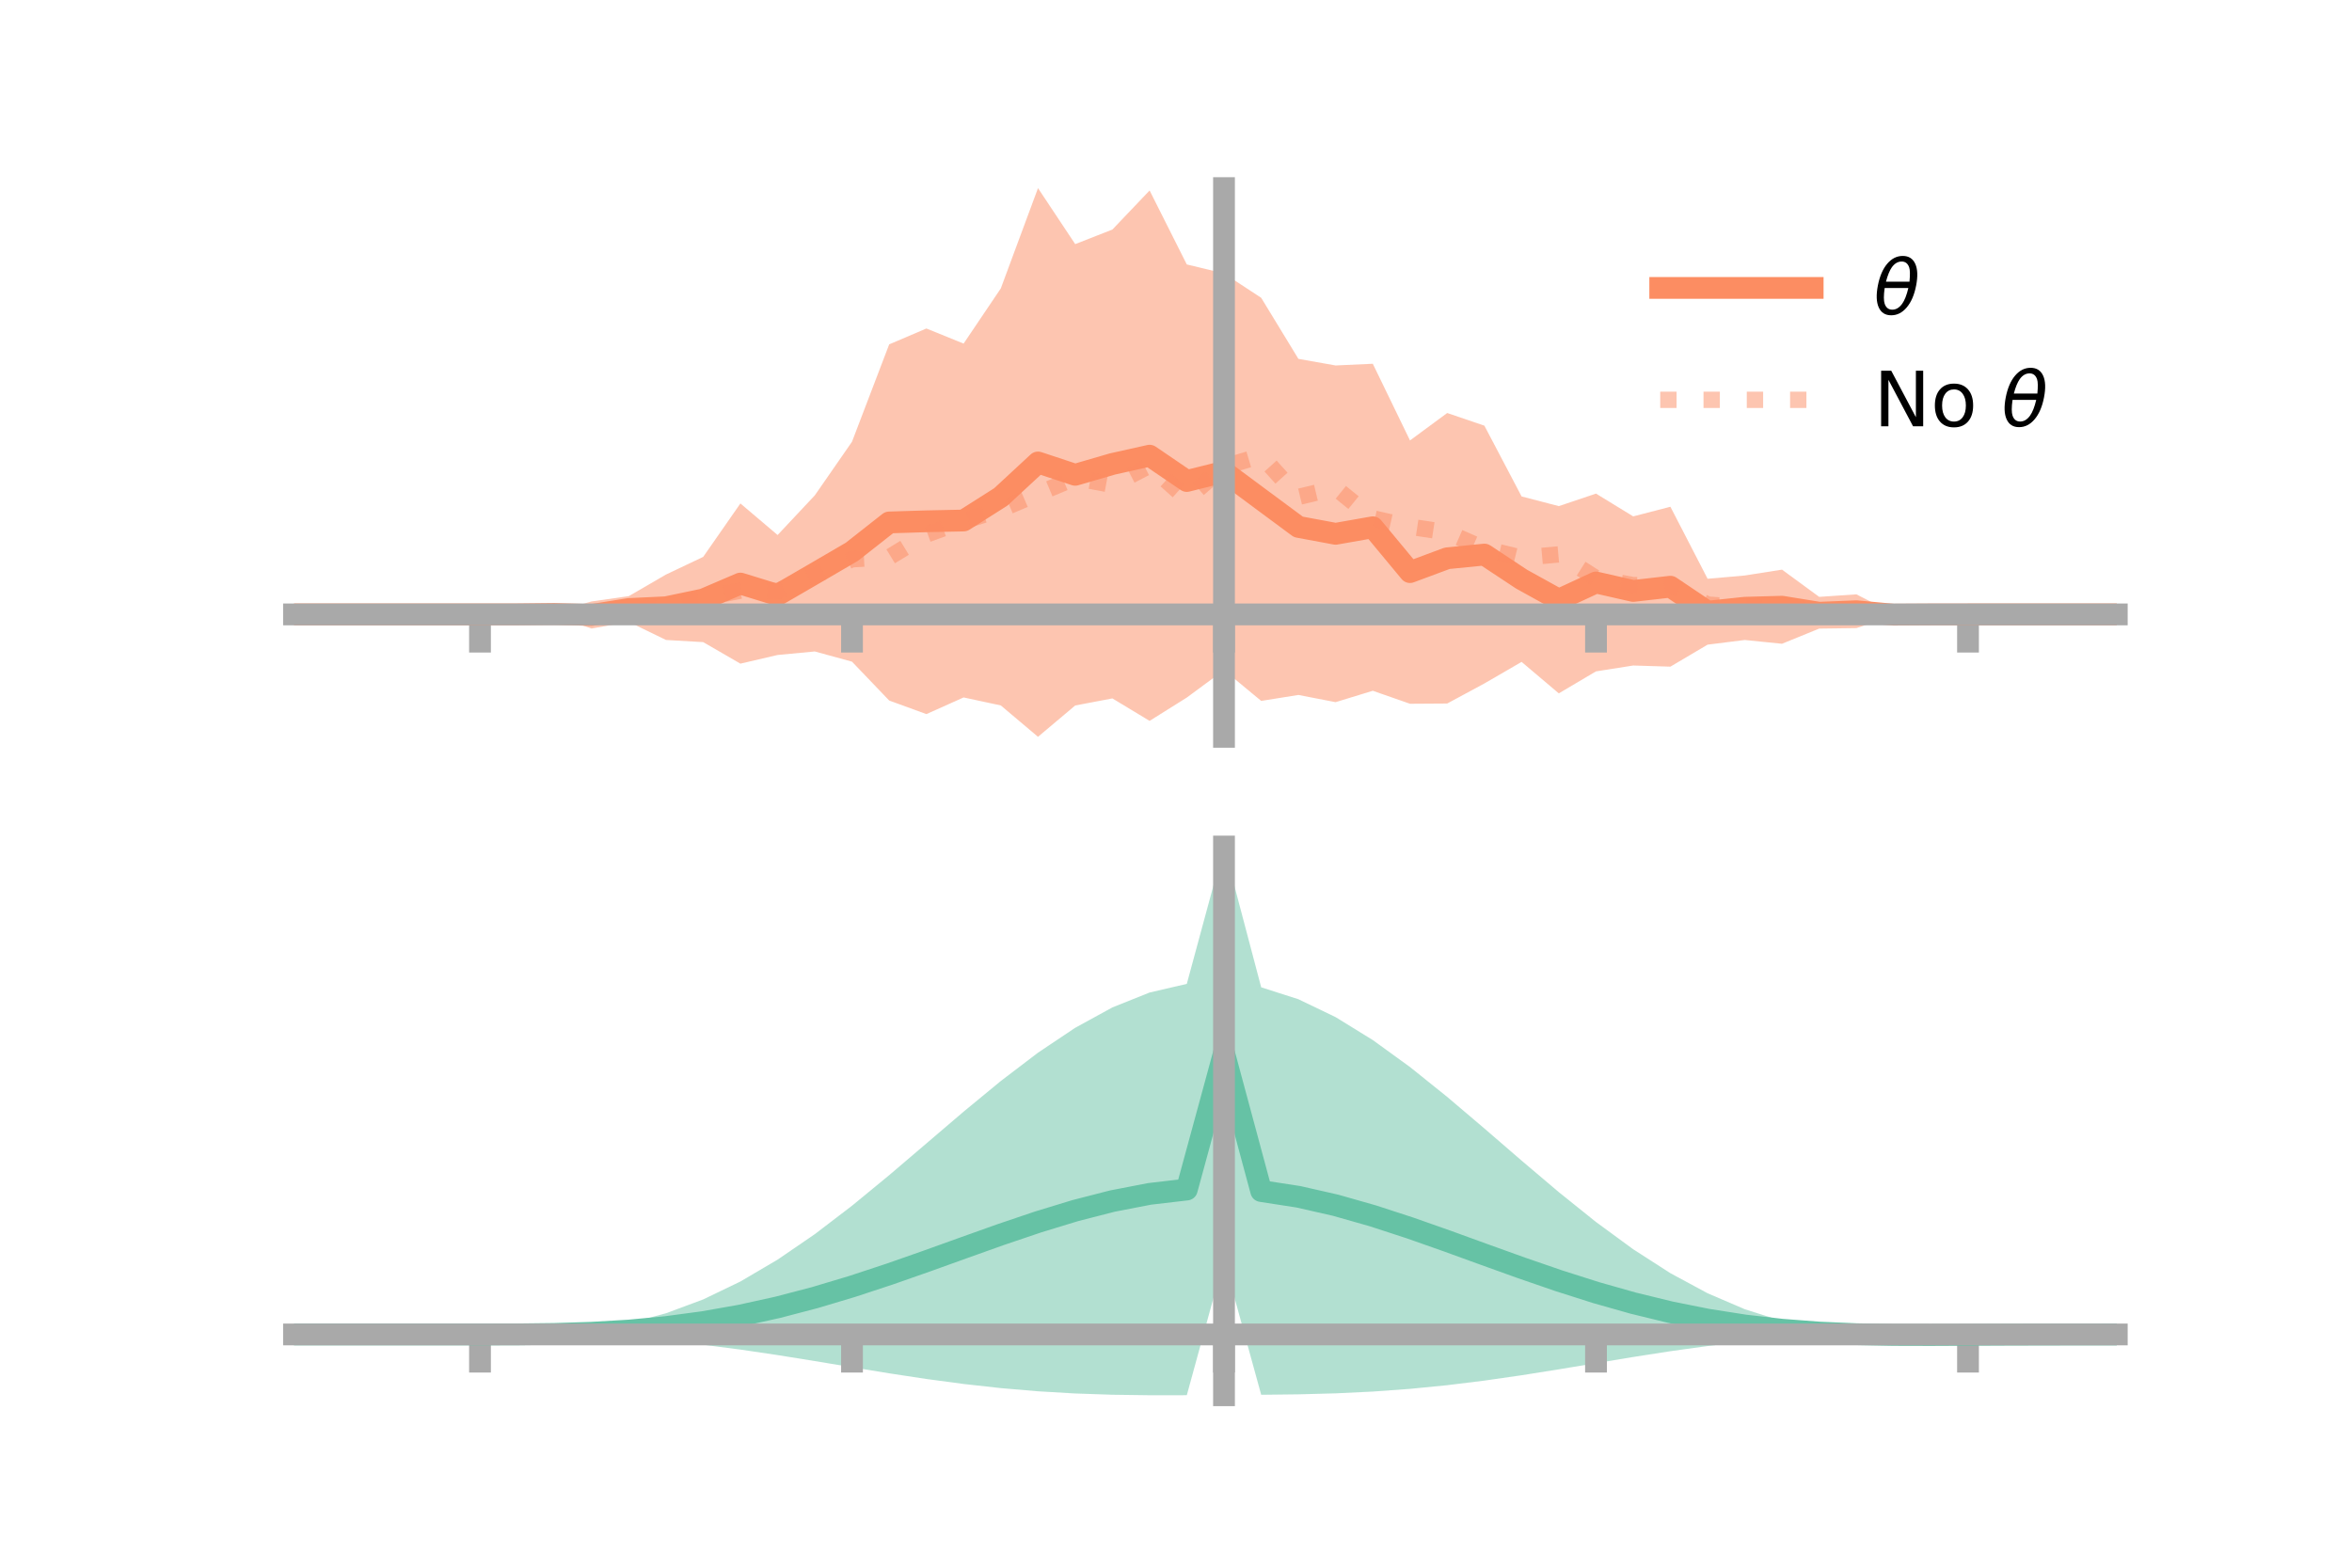 <?xml version="1.0" encoding="utf-8" standalone="no"?>
<!DOCTYPE svg PUBLIC "-//W3C//DTD SVG 1.1//EN"
  "http://www.w3.org/Graphics/SVG/1.1/DTD/svg11.dtd">
<!-- Created with matplotlib (https://matplotlib.org/) -->
<svg height="144pt" version="1.1" viewBox="0 0 216 144" width="216pt" xmlns="http://www.w3.org/2000/svg" xmlns:xlink="http://www.w3.org/1999/xlink">
 <defs>
  <style type="text/css">*{stroke-linecap:butt;stroke-linejoin:round;}</style>
 </defs>
 <g id="figure_1">
  <g id="patch_1">
   <path d="M 0 144 
L 216 144 
L 216 0 
L 0 0 
z
" style="fill:none;"/>
  </g>
  <g id="axes_1">
   <g id="patch_2">
    <path d="M 27 67.68 
L 194.4 67.68 
L 194.4 17.28 
L 27 17.28 
z
" style="fill:none;"/>
   </g>
   <g id="PolyCollection_1">
    <path clip-path="url(#pb5b9c8b4d2)" d="M 27 56.437 
L 27 56.437 
L 30.416 56.437 
L 33.833 56.437 
L 37.249 56.437 
L 40.665 56.437 
L 44.082 56.437 
L 47.498 56.408 
L 50.914 56.216 
L 54.331 55.246 
L 57.747 54.758 
L 61.163 52.775 
L 64.58 51.152 
L 67.996 46.245 
L 71.412 49.143 
L 74.829 45.502 
L 78.245 40.576 
L 81.661 31.631 
L 85.078 30.174 
L 88.494 31.561 
L 91.91 26.493 
L 95.327 17.28 
L 98.743 22.424 
L 102.159 21.084 
L 105.576 17.496 
L 108.992 24.291 
L 112.408 25.115 
L 115.824 27.355 
L 119.241 32.963 
L 122.657 33.569 
L 126.073 33.413 
L 129.49 40.457 
L 132.906 37.936 
L 136.322 39.101 
L 139.739 45.6 
L 143.155 46.49 
L 146.571 45.339 
L 149.988 47.433 
L 153.404 46.547 
L 156.82 53.162 
L 160.237 52.862 
L 163.653 52.324 
L 167.069 54.826 
L 170.486 54.593 
L 173.902 56.358 
L 177.318 56.424 
L 180.735 56.437 
L 184.151 56.437 
L 187.567 56.437 
L 190.984 56.437 
L 194.4 56.437 
L 194.4 56.437 
L 194.4 56.437 
L 190.984 56.437 
L 187.567 56.437 
L 184.151 56.437 
L 180.735 56.437 
L 177.318 56.458 
L 173.902 56.563 
L 170.486 57.694 
L 167.069 57.74 
L 163.653 59.133 
L 160.237 58.786 
L 156.82 59.215 
L 153.404 61.235 
L 149.988 61.131 
L 146.571 61.669 
L 143.155 63.689 
L 139.739 60.798 
L 136.322 62.779 
L 132.906 64.622 
L 129.49 64.644 
L 126.073 63.451 
L 122.657 64.497 
L 119.241 63.835 
L 115.824 64.381 
L 112.408 61.552 
L 108.992 64.074 
L 105.576 66.216 
L 102.159 64.153 
L 98.743 64.802 
L 95.327 67.68 
L 91.91 64.798 
L 88.494 64.064 
L 85.078 65.594 
L 81.661 64.347 
L 78.245 60.778 
L 74.829 59.84 
L 71.412 60.163 
L 67.996 60.96 
L 64.58 58.982 
L 61.163 58.784 
L 57.747 57.124 
L 54.331 57.733 
L 50.914 56.574 
L 47.498 56.457 
L 44.082 56.437 
L 40.665 56.437 
L 37.249 56.437 
L 33.833 56.437 
L 30.416 56.437 
L 27 56.437 
z
" style="fill:#fc8d62;fill-opacity:0.5;"/>
   </g>
   <g id="matplotlib.axis_1">
    <g id="xtick_1">
     <g id="line2d_1">
      <defs>
       <path d="M 0 0 
L 0 3.5 
" id="m6fbe946f29" style="stroke:#a9a9a9;stroke-width:2;"/>
      </defs>
      <g>
       <use style="fill:#a9a9a9;stroke:#a9a9a9;stroke-width:2;" x="44.082" xlink:href="#m6fbe946f29" y="56.437"/>
      </g>
     </g>
    </g>
    <g id="xtick_2">
     <g id="line2d_2">
      <g>
       <use style="fill:#a9a9a9;stroke:#a9a9a9;stroke-width:2;" x="78.245" xlink:href="#m6fbe946f29" y="56.437"/>
      </g>
     </g>
    </g>
    <g id="xtick_3">
     <g id="line2d_3">
      <g>
       <use style="fill:#a9a9a9;stroke:#a9a9a9;stroke-width:2;" x="112.408" xlink:href="#m6fbe946f29" y="56.437"/>
      </g>
     </g>
    </g>
    <g id="xtick_4">
     <g id="line2d_4">
      <g>
       <use style="fill:#a9a9a9;stroke:#a9a9a9;stroke-width:2;" x="146.571" xlink:href="#m6fbe946f29" y="56.437"/>
      </g>
     </g>
    </g>
    <g id="xtick_5">
     <g id="line2d_5">
      <g>
       <use style="fill:#a9a9a9;stroke:#a9a9a9;stroke-width:2;" x="180.735" xlink:href="#m6fbe946f29" y="56.437"/>
      </g>
     </g>
    </g>
   </g>
   <g id="matplotlib.axis_2"/>
   <g id="line2d_6">
    <path clip-path="url(#pb5b9c8b4d2)" d="M 27 56.437 
L 30.416 56.437 
L 33.833 56.437 
L 37.249 56.437 
L 40.665 56.437 
L 44.082 56.437 
L 47.498 56.432 
L 50.914 56.395 
L 54.331 56.49 
L 57.747 55.941 
L 61.163 55.78 
L 64.58 55.067 
L 67.996 53.603 
L 71.412 54.653 
L 74.829 52.671 
L 78.245 50.677 
L 81.661 47.989 
L 85.078 47.884 
L 88.494 47.812 
L 91.91 45.645 
L 95.327 42.48 
L 98.743 43.613 
L 102.159 42.619 
L 105.576 41.856 
L 108.992 44.182 
L 112.408 43.333 
L 115.824 45.868 
L 119.241 48.399 
L 122.657 49.033 
L 126.073 48.432 
L 129.49 52.55 
L 132.906 51.279 
L 136.322 50.94 
L 139.739 53.199 
L 143.155 55.089 
L 146.571 53.504 
L 149.988 54.282 
L 153.404 53.891 
L 156.82 56.188 
L 160.237 55.824 
L 163.653 55.729 
L 167.069 56.283 
L 170.486 56.144 
L 173.902 56.461 
L 177.318 56.441 
L 180.735 56.437 
L 184.151 56.437 
L 187.567 56.437 
L 190.984 56.437 
L 194.4 56.437 
" style="fill:none;stroke:#fc8d62;stroke-linecap:square;stroke-width:2;"/>
   </g>
   <g id="line2d_7">
    <path clip-path="url(#pb5b9c8b4d2)" d="M 27 56.437 
L 30.416 56.437 
L 33.833 56.437 
L 37.249 56.437 
L 40.665 56.437 
L 44.082 56.437 
L 47.498 56.429 
L 50.914 56.39 
L 54.331 56.521 
L 57.747 55.963 
L 61.163 55.818 
L 64.58 54.919 
L 67.996 54.257 
L 71.412 54.287 
L 74.829 52.851 
L 78.245 51.371 
L 81.661 51.183 
L 85.078 49.097 
L 88.494 47.863 
L 91.91 46.802 
L 95.327 45.341 
L 98.743 43.907 
L 102.159 44.541 
L 105.576 42.769 
L 108.992 45.828 
L 112.408 42.872 
L 115.824 41.856 
L 119.241 45.645 
L 122.657 44.832 
L 126.073 47.608 
L 129.49 48.382 
L 132.906 48.899 
L 136.322 50.397 
L 139.739 51.23 
L 143.155 50.925 
L 146.571 53.106 
L 149.988 53.752 
L 153.404 53.711 
L 156.82 55.532 
L 160.237 55.792 
L 163.653 55.7 
L 167.069 56.294 
L 170.486 56.075 
L 173.902 56.37 
L 177.318 56.441 
L 180.735 56.437 
L 184.151 56.437 
L 187.567 56.437 
L 190.984 56.437 
L 194.4 56.437 
" style="fill:none;stroke:#fc8d62;stroke-dasharray:1.5,2.475;stroke-dashoffset:0;stroke-opacity:0.5;stroke-width:1.5;"/>
   </g>
   <g id="patch_3">
    <path d="M 112.408 67.68 
L 112.408 17.28 
" style="fill:none;stroke:#a9a9a9;stroke-linecap:square;stroke-linejoin:miter;stroke-width:2;"/>
   </g>
   <g id="patch_4">
    <path d="M 194.4 67.68 
L 194.4 17.28 
" style="fill:none;"/>
   </g>
   <g id="patch_5">
    <path d="M 27 56.437 
L 194.4 56.437 
" style="fill:none;stroke:#a9a9a9;stroke-linecap:square;stroke-linejoin:miter;stroke-width:2;"/>
   </g>
   <g id="patch_6">
    <path d="M 27 17.28 
L 194.4 17.28 
" style="fill:none;"/>
   </g>
   <g id="legend_1">
    <g id="line2d_8">
     <path d="M 152.47 26.449 
L 166.47 26.449 
" style="fill:none;stroke:#fc8d62;stroke-linecap:square;stroke-width:2;"/>
    </g>
    <g id="line2d_9"/>
    <g id="text_1">
     <!-- $\theta$ -->
     <g transform="translate(172.07 28.899)scale(0.07 -0.07)">
      <defs>
       <path d="M 45.516 34.672 
L 14.453 34.672 
Q 12.359 20.062 14.5 13.875 
Q 17.188 6.25 24.469 6.25 
Q 31.781 6.25 37.359 13.922 
Q 42.234 20.656 45.516 34.672 
z
M 47.016 42.969 
Q 48.344 56.844 46.625 61.719 
Q 43.953 69.438 36.766 69.438 
Q 29.297 69.438 23.828 61.812 
Q 19.531 55.672 16.156 42.969 
z
M 38.188 76.766 
Q 49.906 76.766 54.594 66.406 
Q 59.281 56.109 55.719 37.844 
Q 52.203 19.625 43.453 9.281 
Q 34.766 -1.125 23.047 -1.125 
Q 11.281 -1.125 6.641 9.281 
Q 2 19.625 5.516 37.844 
Q 9.078 56.109 17.719 66.406 
Q 26.422 76.766 38.188 76.766 
z
" id="DejaVuSans-Oblique-952"/>
      </defs>
      <use transform="translate(0 0.234)" xlink:href="#DejaVuSans-Oblique-952"/>
     </g>
    </g>
    <g id="line2d_10">
     <path d="M 152.47 36.724 
L 166.47 36.724 
" style="fill:none;stroke:#fc8d62;stroke-dasharray:1.5,2.475;stroke-dashoffset:0;stroke-opacity:0.5;stroke-width:1.5;"/>
    </g>
    <g id="line2d_11"/>
    <g id="text_2">
     <!-- No $\theta$ -->
     <g transform="translate(172.07 39.174)scale(0.07 -0.07)">
      <defs>
       <path d="M 9.812 72.906 
L 23.094 72.906 
L 55.422 11.922 
L 55.422 72.906 
L 64.984 72.906 
L 64.984 0 
L 51.703 0 
L 19.391 60.984 
L 19.391 0 
L 9.812 0 
z
" id="DejaVuSans-78"/>
       <path d="M 30.609 48.391 
Q 23.391 48.391 19.188 42.75 
Q 14.984 37.109 14.984 27.297 
Q 14.984 17.484 19.156 11.844 
Q 23.344 6.203 30.609 6.203 
Q 37.797 6.203 41.984 11.859 
Q 46.188 17.531 46.188 27.297 
Q 46.188 37.016 41.984 42.703 
Q 37.797 48.391 30.609 48.391 
z
M 30.609 56 
Q 42.328 56 49.016 48.375 
Q 55.719 40.766 55.719 27.297 
Q 55.719 13.875 49.016 6.219 
Q 42.328 -1.422 30.609 -1.422 
Q 18.844 -1.422 12.172 6.219 
Q 5.516 13.875 5.516 27.297 
Q 5.516 40.766 12.172 48.375 
Q 18.844 56 30.609 56 
z
" id="DejaVuSans-111"/>
       <path id="DejaVuSans-32"/>
      </defs>
      <use transform="translate(0 0.234)" xlink:href="#DejaVuSans-78"/>
      <use transform="translate(74.805 0.234)" xlink:href="#DejaVuSans-111"/>
      <use transform="translate(135.986 0.234)" xlink:href="#DejaVuSans-32"/>
      <use transform="translate(167.773 0.234)" xlink:href="#DejaVuSans-Oblique-952"/>
     </g>
    </g>
   </g>
  </g>
  <g id="axes_2">
   <g id="patch_7">
    <path d="M 27 128.16 
L 194.4 128.16 
L 194.4 77.76 
L 27 77.76 
z
" style="fill:none;"/>
   </g>
   <g id="PolyCollection_2">
    <path clip-path="url(#pe61b7b848b)" d="M 27 122.579 
L 27 122.573 
L 30.416 122.575 
L 33.833 122.575 
L 37.249 122.576 
L 40.665 122.576 
L 44.082 122.576 
L 47.498 122.557 
L 50.914 122.435 
L 54.331 122.121 
L 57.747 121.538 
L 61.163 120.63 
L 64.58 119.359 
L 67.996 117.713 
L 71.412 115.703 
L 74.829 113.364 
L 78.245 110.752 
L 81.661 107.944 
L 85.078 105.03 
L 88.494 102.112 
L 91.91 99.297 
L 95.327 96.694 
L 98.743 94.408 
L 102.159 92.537 
L 105.576 91.168 
L 108.992 90.374 
L 112.408 77.76 
L 115.824 90.69 
L 119.241 91.785 
L 122.657 93.428 
L 126.073 95.535 
L 129.49 98.012 
L 132.906 100.756 
L 136.322 103.657 
L 139.739 106.608 
L 143.155 109.504 
L 146.571 112.247 
L 149.988 114.751 
L 153.404 116.949 
L 156.82 118.793 
L 160.237 120.26 
L 163.653 121.347 
L 167.069 122.075 
L 170.486 122.45 
L 173.902 122.492 
L 177.318 122.5 
L 180.735 122.522 
L 184.151 122.542 
L 187.567 122.556 
L 190.984 122.565 
L 194.4 122.57 
L 194.4 122.585 
L 194.4 122.585 
L 190.984 122.596 
L 187.567 122.616 
L 184.151 122.648 
L 180.735 122.697 
L 177.318 122.751 
L 173.902 122.742 
L 170.486 122.655 
L 167.069 122.73 
L 163.653 122.938 
L 160.237 123.244 
L 156.82 123.64 
L 153.404 124.115 
L 149.988 124.647 
L 146.571 125.212 
L 143.155 125.781 
L 139.739 126.324 
L 136.322 126.816 
L 132.906 127.237 
L 129.49 127.574 
L 126.073 127.822 
L 122.657 127.986 
L 119.241 128.077 
L 115.824 128.117 
L 112.408 115.688 
L 108.992 128.157 
L 105.576 128.16 
L 102.159 128.114 
L 98.743 127.998 
L 95.327 127.797 
L 91.91 127.505 
L 88.494 127.125 
L 85.078 126.667 
L 81.661 126.147 
L 78.245 125.589 
L 74.829 125.021 
L 71.412 124.471 
L 67.996 123.965 
L 64.58 123.526 
L 61.163 123.169 
L 57.747 122.901 
L 54.331 122.722 
L 50.914 122.622 
L 47.498 122.582 
L 44.082 122.576 
L 40.665 122.576 
L 37.249 122.576 
L 33.833 122.576 
L 30.416 122.577 
L 27 122.579 
z
" style="fill:#66c2a5;fill-opacity:0.5;"/>
   </g>
   <g id="matplotlib.axis_3">
    <g id="xtick_6">
     <g id="line2d_12">
      <g>
       <use style="fill:#a9a9a9;stroke:#a9a9a9;stroke-width:2;" x="44.082" xlink:href="#m6fbe946f29" y="122.576"/>
      </g>
     </g>
    </g>
    <g id="xtick_7">
     <g id="line2d_13">
      <g>
       <use style="fill:#a9a9a9;stroke:#a9a9a9;stroke-width:2;" x="78.245" xlink:href="#m6fbe946f29" y="122.576"/>
      </g>
     </g>
    </g>
    <g id="xtick_8">
     <g id="line2d_14">
      <g>
       <use style="fill:#a9a9a9;stroke:#a9a9a9;stroke-width:2;" x="112.408" xlink:href="#m6fbe946f29" y="122.576"/>
      </g>
     </g>
    </g>
    <g id="xtick_9">
     <g id="line2d_15">
      <g>
       <use style="fill:#a9a9a9;stroke:#a9a9a9;stroke-width:2;" x="146.571" xlink:href="#m6fbe946f29" y="122.576"/>
      </g>
     </g>
    </g>
    <g id="xtick_10">
     <g id="line2d_16">
      <g>
       <use style="fill:#a9a9a9;stroke:#a9a9a9;stroke-width:2;" x="180.735" xlink:href="#m6fbe946f29" y="122.576"/>
      </g>
     </g>
    </g>
   </g>
   <g id="matplotlib.axis_4"/>
   <g id="line2d_17">
    <path clip-path="url(#pe61b7b848b)" d="M 27 122.576 
L 30.416 122.576 
L 33.833 122.576 
L 37.249 122.576 
L 40.665 122.576 
L 44.082 122.576 
L 47.498 122.569 
L 50.914 122.529 
L 54.331 122.421 
L 57.747 122.22 
L 61.163 121.899 
L 64.58 121.442 
L 67.996 120.839 
L 71.412 120.087 
L 74.829 119.193 
L 78.245 118.171 
L 81.661 117.045 
L 85.078 115.848 
L 88.494 114.619 
L 91.91 113.401 
L 95.327 112.245 
L 98.743 111.203 
L 102.159 110.325 
L 105.576 109.664 
L 108.992 109.265 
L 112.408 96.724 
L 115.824 109.403 
L 119.241 109.931 
L 122.657 110.707 
L 126.073 111.679 
L 129.49 112.793 
L 132.906 113.996 
L 136.322 115.237 
L 139.739 116.466 
L 143.155 117.643 
L 146.571 118.73 
L 149.988 119.699 
L 153.404 120.532 
L 156.82 121.217 
L 160.237 121.752 
L 163.653 122.142 
L 167.069 122.403 
L 170.486 122.552 
L 173.902 122.617 
L 177.318 122.626 
L 180.735 122.61 
L 184.151 122.595 
L 187.567 122.586 
L 190.984 122.581 
L 194.4 122.578 
" style="fill:none;stroke:#66c2a5;stroke-linecap:square;stroke-width:2;"/>
   </g>
   <g id="patch_8">
    <path d="M 112.408 128.16 
L 112.408 77.76 
" style="fill:none;stroke:#a9a9a9;stroke-linecap:square;stroke-linejoin:miter;stroke-width:2;"/>
   </g>
   <g id="patch_9">
    <path d="M 194.4 128.16 
L 194.4 77.76 
" style="fill:none;"/>
   </g>
   <g id="patch_10">
    <path d="M 27 122.576 
L 194.4 122.576 
" style="fill:none;stroke:#a9a9a9;stroke-linecap:square;stroke-linejoin:miter;stroke-width:2;"/>
   </g>
   <g id="patch_11">
    <path d="M 27 77.76 
L 194.4 77.76 
" style="fill:none;"/>
   </g>
  </g>
 </g>
 <defs>
  <clipPath id="pb5b9c8b4d2">
   <rect height="50.4" width="167.4" x="27" y="17.28"/>
  </clipPath>
  <clipPath id="pe61b7b848b">
   <rect height="50.4" width="167.4" x="27" y="77.76"/>
  </clipPath>
 </defs>
</svg>
